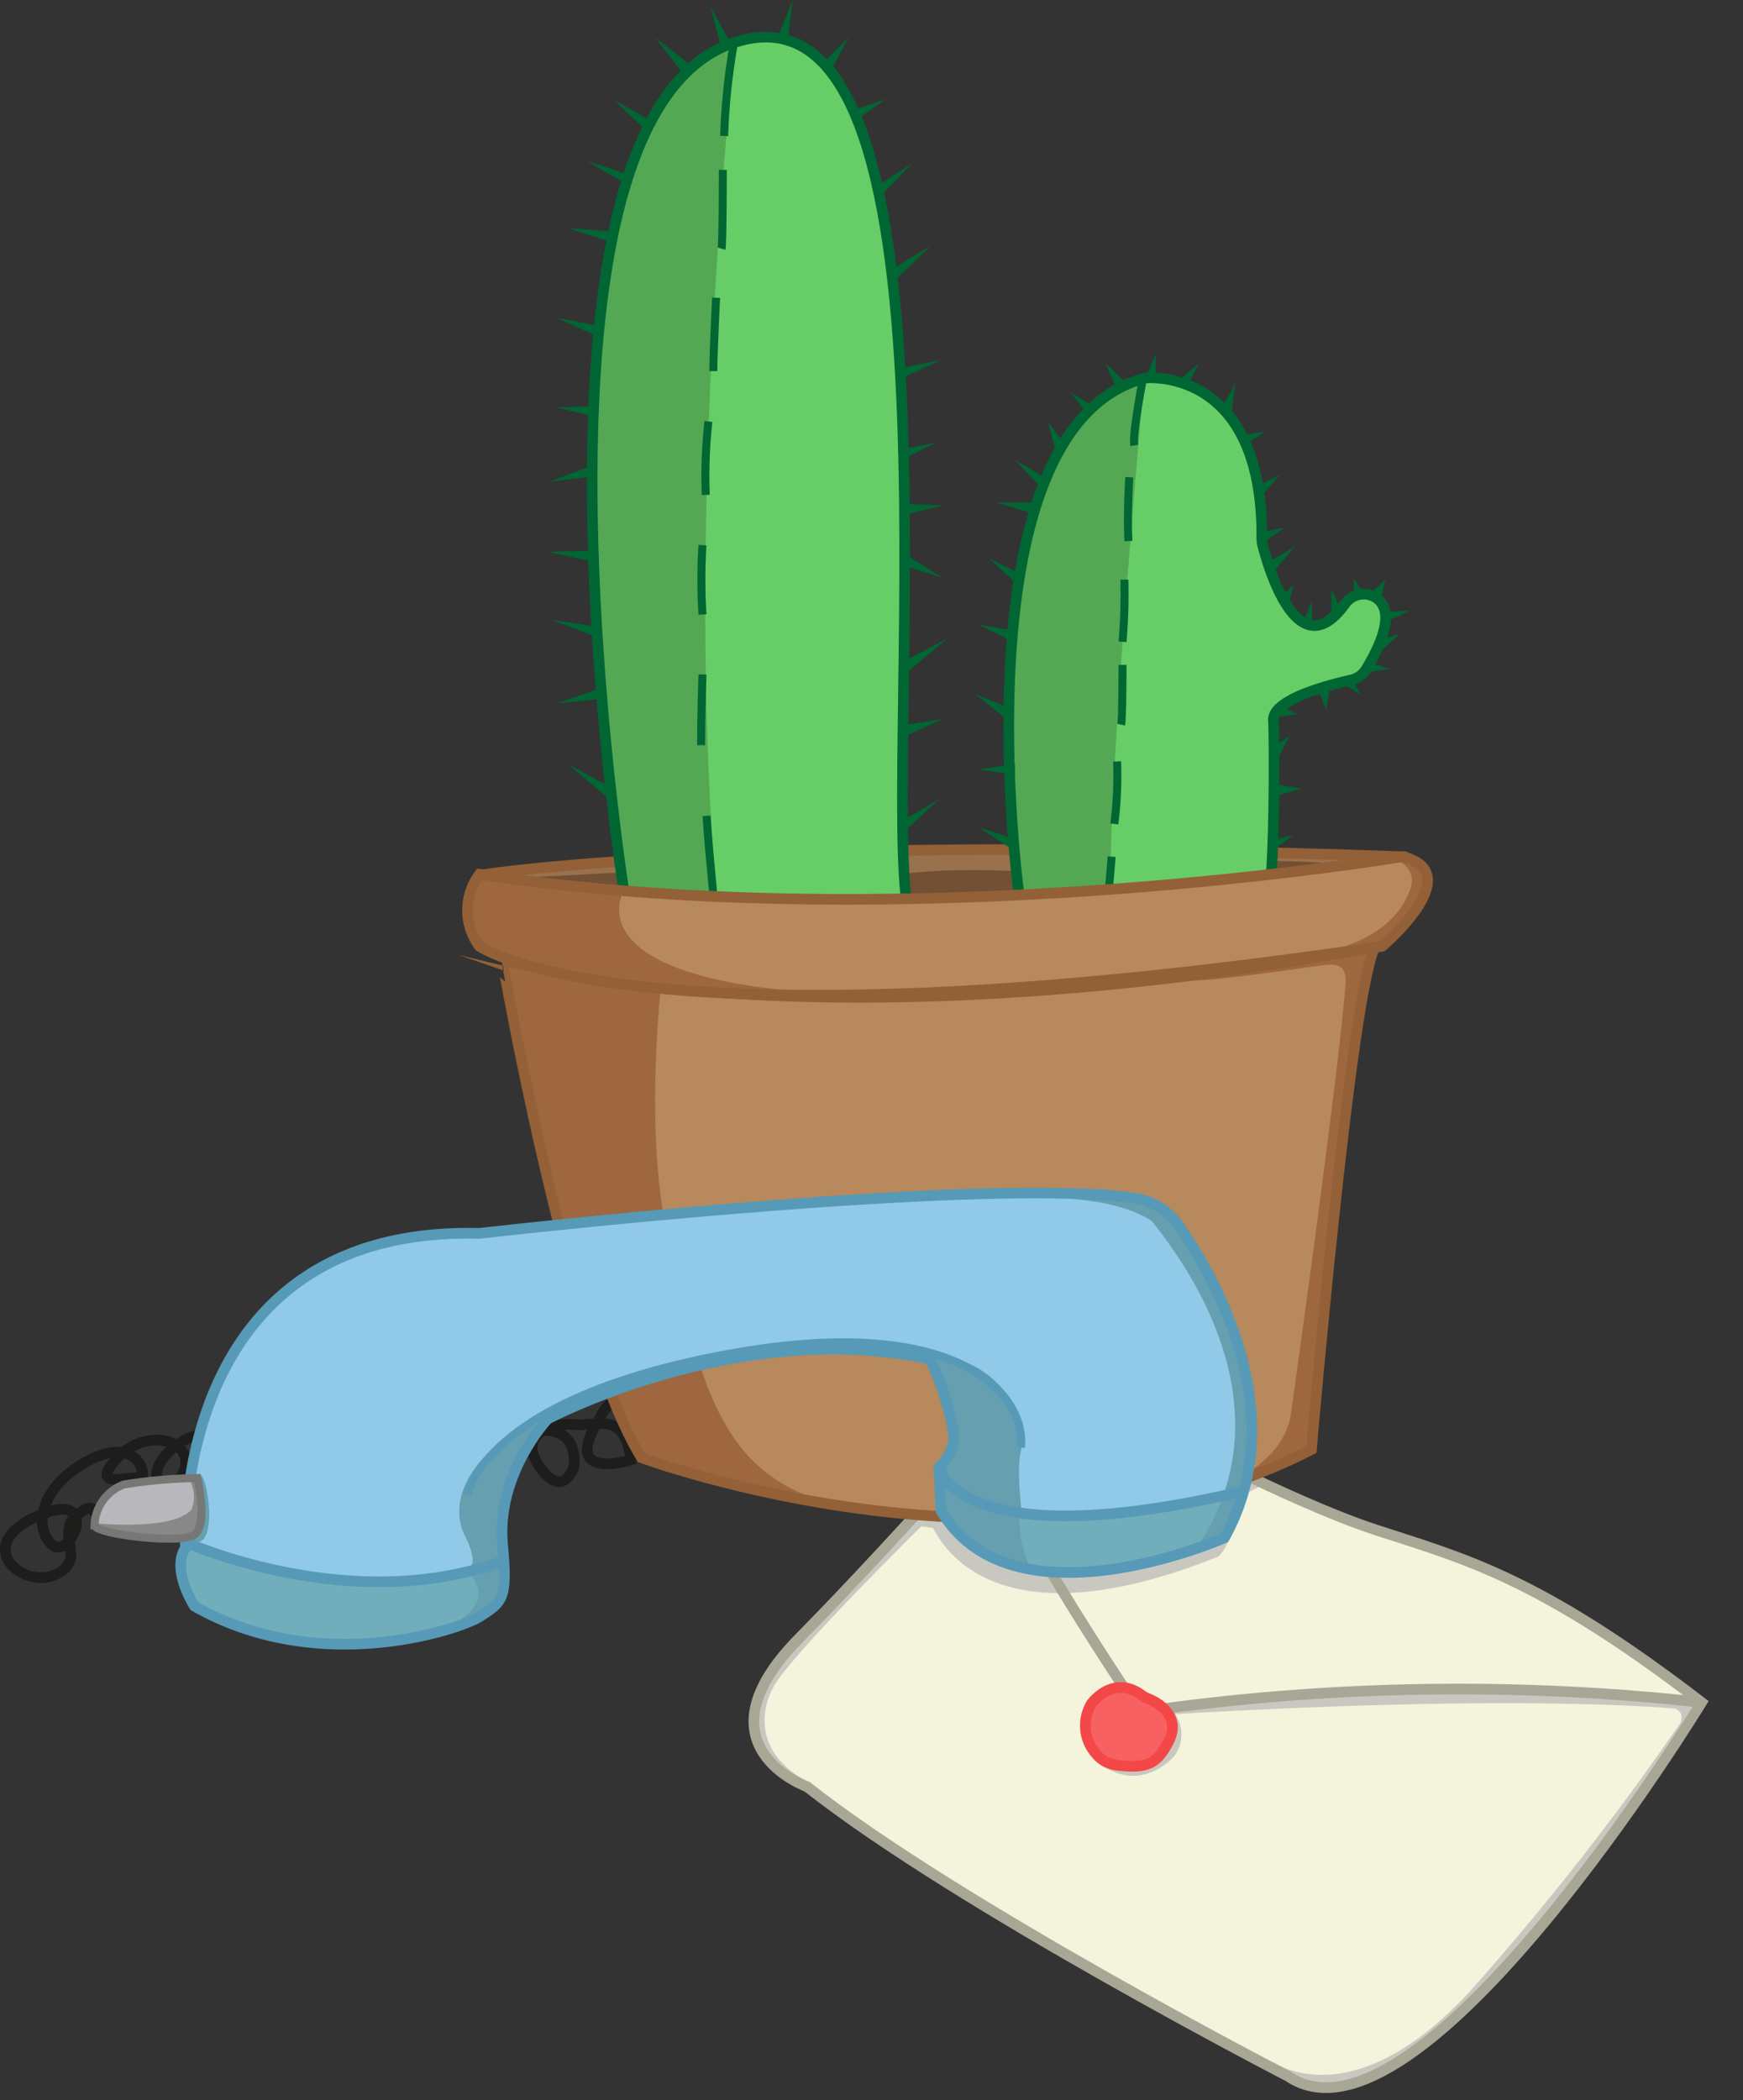 <svg id="Layer_1" data-name="Layer 1" xmlns="http://www.w3.org/2000/svg" xmlns:xlink="http://www.w3.org/1999/xlink" viewBox="0 0 163.69 197.16"><rect x="0" y="0" width="163.69" height="197.16" fill="#333333" stroke="none"/><defs><style>.cls-1,.cls-7{fill:#f4f3dc;}.cls-1,.cls-10{stroke:#a8a796;}.cls-1,.cls-10,.cls-11,.cls-15,.cls-19,.cls-2,.cls-20,.cls-23,.cls-3,.cls-32,.cls-33,.cls-37,.cls-4,.cls-5,.cls-6{stroke-miterlimit:10;}.cls-12,.cls-2{fill:#99714d;}.cls-15,.cls-2,.cls-4{stroke:#936037;}.cls-16,.cls-19,.cls-3{fill:#67ce67;}.cls-19,.cls-20,.cls-3{stroke:#063;}.cls-24,.cls-4{fill:#b7895c;}.cls-28,.cls-5{fill:#91c9e8;}.cls-32,.cls-33,.cls-5{stroke:#569ab7;}.cls-34,.cls-6{fill:#b7b7bc;}.cls-37,.cls-6{stroke:#777775;}.cls-19,.cls-33,.cls-37,.cls-6{stroke-width:0.75px;}.cls-8{clip-path:url(#clip-path);}.cls-9{fill:#c9c8c0;}.cls-10,.cls-15,.cls-20,.cls-23,.cls-32,.cls-33,.cls-37{fill:none;}.cls-11{fill:#f76161;stroke:#f44747;}.cls-13{clip-path:url(#clip-path-2);}.cls-14{fill:#725033;}.cls-17{clip-path:url(#clip-path-3);}.cls-18{fill:#54a854;}.cls-21{clip-path:url(#clip-path-4);}.cls-22{fill:#063;}.cls-23{stroke:#1d1d1b;}.cls-25{clip-path:url(#clip-path-5);}.cls-26{fill:#9e673f;}.cls-27{clip-path:url(#clip-path-6);}.cls-29{clip-path:url(#clip-path-7);}.cls-30{fill:#71aebc;}.cls-31{fill:#669faf;}.cls-35{clip-path:url(#clip-path-8);}.cls-36{fill:#888889;}</style><clipPath id="clip-path" transform="translate(-15.47 -13.68)"><path class="cls-1" d="M123.18,147.46s13.28,7.15,21.45,9.83,15.19,4.34,30.64,16.21c0,0-26.49,43.43-38.81,35.11,0,0-31-16-45.19-27.19,0,0-10.72-3.83-.77-13.92s22.34-24.38,22.34-24.38Z"/></clipPath><clipPath id="clip-path-2" transform="translate(-15.47 -13.68)"><path class="cls-2" d="M146.93,94.1c-61.28-2.17-85.82,1.66-85.82,1.66l3.42,4.53,80.1-.26Z"/></clipPath><clipPath id="clip-path-3" transform="translate(-15.47 -13.68)"><path class="cls-3" d="M74.1,97.62S62.42,23.63,85,17.5s12.67,73,16,82.67c0,0-7.4,5-10.72,4.27s-12.9,4.48-14.17-.63S74.1,97.62,74.1,97.62Z"/></clipPath><clipPath id="clip-path-4" transform="translate(-15.47 -13.68)"><path class="cls-3" d="M111.17,97.7s-5.93-43.53,11.63-48.47a2.42,2.42,0,0,1,.6-.09c1.85,0,10.69.53,10.57,15.14a1.93,1.93,0,0,0,.07.53c.44,1.78,3.23,11.84,7.75,5.55a2.15,2.15,0,0,1,2.86-.59c1.1.7,1.71,2.45-.89,6.75a2.23,2.23,0,0,1-1.42,1c-2.14.48-7.38,1.84-7.28,3.77.12,2.43.12,16.09-.64,17.49S111,104.74,111.17,97.7Z"/></clipPath><clipPath id="clip-path-5" transform="translate(-15.47 -13.68)"><path class="cls-4" d="M75.7,150.52s35.68,13.28,62.93-.76c0,0,3.7-43.15,6-47.24,0,0-46.85,9.85-82,1.29C62.67,103.81,68.67,139,75.7,150.52Z"/></clipPath><clipPath id="clip-path-6" transform="translate(-15.47 -13.68)"><path class="cls-4" d="M60.5,95.76a5.65,5.65,0,0,0,0,6.76s14.94,10.34,84.77,0c0,0,8.17-6.89,1.91-8.42C147.18,94.1,101,101.88,60.5,95.76Z"/></clipPath><clipPath id="clip-path-7" transform="translate(-15.47 -13.68)"><path class="cls-5" d="M102.56,141.23c.76.16,2.5,6.1,2.5,7.51a4.39,4.39,0,0,1-1.41,2.68l.19,4.08c6.71,11.36,26.62,2.55,26.62,2.55,6.46-11.6-.89-24.41-4.25-29.26a6.17,6.17,0,0,0-4.22-2.63c-14.49-2.09-61.49,3.31-61.49,3.31C31.27,128.72,32.89,159,32.89,159c-1.37,2.05.84,5.46.84,5.46,11.58,6.63,24.77,2.25,26.77,1,2.21-1.41,2.64-1.7,2.17-6.77C62.06,152,66.9,146.9,66.9,146.9S84.65,137.46,102.56,141.23Z"/></clipPath><clipPath id="clip-path-8" transform="translate(-15.47 -13.68)"><path class="cls-6" d="M34,152.44s1.08,4.54-.35,5.37-9.19-.1-9.3-.93a4.23,4.23,0,0,1,2.73-3.83A46.92,46.92,0,0,1,34,152.44Z"/></clipPath></defs><path class="cls-7" d="M123.18,147.46s13.28,7.15,21.45,9.83,15.19,4.34,30.64,16.21c0,0-26.49,43.43-38.81,35.11,0,0-31-16-45.19-27.19,0,0-10.72-3.83-.77-13.92s22.34-24.38,22.34-24.38Z" transform="translate(-15.47 -13.68)"/><g class="cls-8"><path class="cls-9" d="M102.5,155.63s3.22,13.87,27.41,4.17c0,0,2.72-2.57.86-7.87-1.54-4.38-29.57,2.09-29.57,2.09" transform="translate(-15.47 -13.68)"/><path class="cls-9" d="M99.18,156.5s22.83,4.83,36.71-4.57c4.76-3.23-.66-4.55-.66-4.55H102.55Z" transform="translate(-15.47 -13.68)"/><path class="cls-10" d="M121,175.35" transform="translate(-15.47 -13.68)"/><path class="cls-9" d="M121.21,174.88s37.83-5.3,53.78-1.27l-.54.63S160,172.38,121.21,174.88Z" transform="translate(-15.47 -13.68)"/><path class="cls-9" d="M125.15,173.89a3.34,3.34,0,0,1,.49,4.78s-3.16,3.51-6.92.51S125.15,173.89,125.15,173.89Z" transform="translate(-15.47 -13.68)"/><path class="cls-9" d="M102.49,156.48S89.74,169,88.1,172.06c-1.43,2.66-1.45,6.63,3.6,9.06l-1.62,1.72s-8.56-3.44-8.75-4.15-1.85-9.95-1.85-9.95l14.87-11.62Z" transform="translate(-15.47 -13.68)"/><path class="cls-9" d="M170.8,173.94s5.26-.85.79,3.91c0,0,5.21-2.5,5.4-2.56s2.17-3.83,2.17-3.83l-3.89-1-.92,2.89Z" transform="translate(-15.47 -13.68)"/><path class="cls-9" d="M135.06,207.27s7.4,5.39,18.51-6.7a255.59,255.59,0,0,0,20.81-26.75l2.8,3-5.36,15.64L158,204.33l-14.11,6.51-11.3-.32,2.36-2.68" transform="translate(-15.47 -13.68)"/></g><path class="cls-10" d="M123.18,147.46s13.28,7.15,21.45,9.83,15.19,4.34,30.64,16.21c0,0-26.49,43.43-38.81,35.11,0,0-31-16-45.19-27.19,0,0-10.72-3.83-.77-13.92s22.34-24.38,22.34-24.38Z" transform="translate(-15.47 -13.68)"/><path class="cls-10" d="M175.27,173.5a208.79,208.79,0,0,0-52.72.9s-15-22.07-13.92-25.53" transform="translate(-15.47 -13.68)"/><path class="cls-11" d="M122.93,173s3.8,1.19,2.3,4.15c-1.15,2.27-2.18,2.56-4.92,2.24a2.88,2.88,0,0,1-1.85-1,4,4,0,0,1-.5-4.76S120.07,170.66,122.93,173Z" transform="translate(-15.47 -13.68)"/><path class="cls-12" d="M146.93,94.1c-61.28-2.17-85.82,1.66-85.82,1.66l3.42,4.53,80.1-.26Z" transform="translate(-15.47 -13.68)"/><g class="cls-13"><path class="cls-14" d="M86,94.93l0,8.35L59.19,99.92S61.7,95.85,62,96.08s20.49-1,20.49-1" transform="translate(-15.47 -13.68)"/></g><path class="cls-15" d="M146.93,94.1c-61.28-2.17-85.82,1.66-85.82,1.66l3.42,4.53,80.1-.26Z" transform="translate(-15.47 -13.68)"/><path class="cls-14" d="M97.41,96.58c-.6-.49,5.66-1.9,17.58-.82,4.87.44,1.63,5.66,1.63,5.66L91.2,104.87Z" transform="translate(-15.47 -13.68)"/><path class="cls-14" d="M133.92,94.48s6.71.09,7.76.43-3.49,2-3.49,2-6.13.56-6.13.37A32.76,32.76,0,0,1,133.92,94.48Z" transform="translate(-15.47 -13.68)"/><path class="cls-16" d="M74.1,97.62S62.42,23.63,85,17.5s12.67,73,16,82.67c0,0-7.4,5-10.72,4.27s-12.9,4.48-14.17-.63S74.1,97.62,74.1,97.62Z" transform="translate(-15.47 -13.68)"/><g class="cls-17"><path class="cls-18" d="M65.61,15l19.15.51S79.27,62.2,83,100.23l-29.36.38Z" transform="translate(-15.47 -13.68)"/><path class="cls-19" d="M84.4,17.7a59.68,59.68,0,0,0-.92,8.74" transform="translate(-15.47 -13.68)"/><path class="cls-19" d="M83.35,29.63s0,7-.12,7.4" transform="translate(-15.47 -13.68)"/><path class="cls-19" d="M82.72,41.63s-.26,5.23-.26,6.89" transform="translate(-15.47 -13.68)"/><path class="cls-19" d="M82,53.25a46.16,46.16,0,0,0-.25,6.89" transform="translate(-15.47 -13.68)"/><path class="cls-19" d="M81.44,64.86a52.1,52.1,0,0,0,0,6.51" transform="translate(-15.47 -13.68)"/><path class="cls-19" d="M81.44,77s-.13,3.7-.13,6.64" transform="translate(-15.47 -13.68)"/><path class="cls-19" d="M81.82,90.27c.38,5.41.63,6.44.77,9.51" transform="translate(-15.47 -13.68)"/></g><path class="cls-20" d="M74.1,97.62S62.42,23.63,85,17.5s12.67,73,16,82.67c0,0-7.4,5-10.72,4.27s-12.9,4.48-14.17-.63S74.1,97.62,74.1,97.62Z" transform="translate(-15.47 -13.68)"/><path class="cls-16" d="M111.17,97.7s-5.93-43.53,11.63-48.47a2.42,2.42,0,0,1,.6-.09c1.85,0,10.69.53,10.57,15.14a1.93,1.93,0,0,0,.07.53c.44,1.78,3.23,11.84,7.75,5.55a2.15,2.15,0,0,1,2.86-.59c1.1.7,1.71,2.45-.89,6.75a2.23,2.23,0,0,1-1.42,1c-2.14.48-7.38,1.84-7.28,3.77.12,2.43.12,16.09-.64,17.49S111,104.74,111.17,97.7Z" transform="translate(-15.47 -13.68)"/><g class="cls-21"><path class="cls-18" d="M107.35,46.35l15.71,1.41s-4.63,49.86-2.94,53.78-15.67.47-15.67.47Z" transform="translate(-15.47 -13.68)"/><path class="cls-19" d="M122.8,49.23c0,.1-1,5.12-.81,6.27" transform="translate(-15.47 -13.68)"/><path class="cls-19" d="M121.52,58.48s-.21,3.33-.08,6" transform="translate(-15.47 -13.68)"/><path class="cls-19" d="M121.06,68.1a52.55,52.55,0,0,1-.17,5.83" transform="translate(-15.47 -13.68)"/><path class="cls-19" d="M120.89,76.1s0,5-.13,5.61" transform="translate(-15.47 -13.68)"/><path class="cls-19" d="M120.38,85.16a36.91,36.91,0,0,1-.26,5.87" transform="translate(-15.47 -13.68)"/><path class="cls-19" d="M119.87,94.1s-.39,4.45-.39,5.23" transform="translate(-15.47 -13.68)"/></g><path class="cls-20" d="M111.17,97.7s-5.93-43.53,11.63-48.47a2.42,2.42,0,0,1,.6-.09c1.85,0,10.69.53,10.57,15.14a1.93,1.93,0,0,0,.07.53c.44,1.78,3.23,11.84,7.75,5.55a2.15,2.15,0,0,1,2.86-.59c1.1.7,1.71,2.45-.89,6.75a2.23,2.23,0,0,1-1.42,1c-2.14.48-7.38,1.84-7.28,3.77.12,2.43.12,16.09-.64,17.49S111,104.74,111.17,97.7Z" transform="translate(-15.47 -13.68)"/><polygon class="cls-22" points="67.73 4.47 66.73 0.63 68.66 4.1 67.73 4.47 67.73 4.47"/><polygon class="cls-22" points="63.98 6.68 61.54 3.54 64.69 5.97 63.98 6.68 63.98 6.68"/><polygon class="cls-22" points="59.07 17.44 55.16 15.13 59.48 16.53 59.07 17.44 59.07 17.44"/><polygon class="cls-22" points="60.57 12.14 57.68 9.41 61.16 11.34 60.57 12.14 60.57 12.14"/><polygon class="cls-22" points="57.26 22.7 53.38 21.42 57.45 21.72 57.26 22.7 57.26 22.7"/><polygon class="cls-22" points="56.03 31.55 52.27 29.84 56.33 30.6 56.03 31.55 56.03 31.55"/><polygon class="cls-22" points="55.83 39.13 52.3 38.24 55.94 38.14 55.83 39.13 55.83 39.13"/><polygon class="cls-22" points="55.7 44.73 51.65 45.22 55.46 43.76 55.7 44.73 55.7 44.73"/><polygon class="cls-22" points="55.55 52.69 51.41 51.81 55.64 51.69 55.55 52.69 55.55 52.69"/><polygon class="cls-22" points="56.11 59.84 51.81 58.19 56.36 58.88 56.11 59.84 56.11 59.84"/><polygon class="cls-22" points="56.65 65.58 52.3 66.04 56.43 64.61 56.65 65.58 56.65 65.58"/><polygon class="cls-22" points="57.05 74.89 53.41 71.78 57.62 74.06 57.05 74.89 57.05 74.89"/><polygon class="cls-22" points="72.98 3.69 74.44 0 73.95 3.94 72.98 3.69 72.98 3.69"/><polygon class="cls-22" points="77.25 5.99 79.7 3.48 78.06 6.58 77.25 5.99 77.25 5.99"/><polygon class="cls-22" points="79.92 10.43 83.14 9.32 80.38 11.31 79.92 10.43 79.92 10.43"/><polygon class="cls-22" points="81.94 17.77 85.65 15.32 82.58 18.54 81.94 17.77 81.94 17.77"/><polygon class="cls-22" points="83.59 25.38 87.4 23.08 84.2 26.17 83.59 25.38 83.59 25.38"/><polygon class="cls-22" points="84.19 34.64 88.39 33.8 84.5 35.59 84.19 34.64 84.19 34.64"/><polygon class="cls-22" points="84.33 42.24 87.87 41.58 84.64 43.19 84.33 42.24 84.33 42.24"/><polygon class="cls-22" points="84.83 47.33 88.6 47.43 84.93 48.32 84.83 47.33 84.83 47.33"/><polygon class="cls-22" points="85.25 52.17 88.44 54.21 84.83 53.08 85.25 52.17 85.25 52.17"/><polygon class="cls-22" points="84.83 62.12 88.98 59.93 85.38 62.95 84.83 62.12 84.83 62.12"/><polygon class="cls-22" points="84.96 68.05 88.56 67.5 85.24 69 84.96 68.05 84.96 68.05"/><polygon class="cls-22" points="84.29 77.32 88.15 75.05 84.89 78.12 84.29 77.32 84.29 77.32"/><polygon class="cls-22" points="104.84 36.44 103.79 34.07 105.66 35.86 104.84 36.44 104.84 36.44"/><polygon class="cls-22" points="102.16 38.95 100.6 36.89 102.83 38.2 102.16 38.95 102.16 38.95"/><polygon class="cls-22" points="99.07 42.09 98.41 39.59 99.97 41.66 99.07 42.09 99.07 42.09"/><polygon class="cls-22" points="97.73 45.72 95.3 43.17 98.35 44.93 97.73 45.72 97.73 45.72"/><polygon class="cls-22" points="96.95 48.18 93.57 47.18 97.09 47.19 96.95 48.18 96.95 48.18"/><polygon class="cls-22" points="95.48 54.81 92.89 52.43 96.04 53.99 95.48 54.81 95.48 54.81"/><polygon class="cls-22" points="95.07 60.19 91.92 58.64 95.38 59.24 95.07 60.19 95.07 60.19"/><polygon class="cls-22" points="94.33 67.35 91.57 65.16 94.83 66.49 94.33 67.35 94.33 67.35"/><polygon class="cls-22" points="95.31 72.75 91.83 72.23 95.32 71.75 95.31 72.75 95.31 72.75"/><polygon class="cls-22" points="94.94 79.66 92 77.72 95.36 78.75 94.94 79.66 94.94 79.66"/><polygon class="cls-22" points="107.53 35.59 108.56 33.22 108.51 35.8 107.53 35.59 107.53 35.59"/><polygon class="cls-22" points="110.61 35.8 112.58 34.12 111.39 36.42 110.61 35.8 110.61 35.8"/><polygon class="cls-22" points="114.72 38.36 116.02 35.96 115.67 38.67 114.72 38.36 114.72 38.36"/><polygon class="cls-22" points="116.42 40.91 118.84 40.52 116.78 41.84 116.42 40.91 116.42 40.91"/><polygon class="cls-22" points="117.98 45.65 120.19 44.6 118.58 46.44 117.98 45.65 117.98 45.65"/><polygon class="cls-22" points="118.26 49.98 120.67 49.53 118.64 50.91 118.26 49.98 118.26 49.98"/><polygon class="cls-22" points="119.02 52.85 121.55 51.33 119.68 53.61 119.02 52.85 119.02 52.85"/><polygon class="cls-22" points="120.19 56.14 121.46 54.95 121.05 56.64 120.19 56.14 120.19 56.14"/><polygon class="cls-22" points="128.85 55.6 130.12 54.4 129.72 56.1 128.85 55.6 128.85 55.6"/><polygon class="cls-22" points="127.15 56.07 127.14 54.33 128.1 55.78 127.15 56.07 127.15 56.07"/><polygon class="cls-22" points="125.03 57.56 125.03 55.31 126 57.34 125.03 57.56 125.03 57.56"/><polygon class="cls-22" points="122.23 58.75 123.21 56.42 123.21 58.95 122.23 58.75 122.23 58.75"/><polygon class="cls-22" points="129.84 57.45 132.35 57.33 130.08 58.42 129.84 57.45 129.84 57.45"/><polygon class="cls-22" points="129.34 60.13 131.45 59.52 129.82 61 129.34 60.13 129.34 60.13"/><polygon class="cls-22" points="128.34 62.14 130.51 62.79 128.28 63.14 128.34 62.14 128.34 62.14"/><polygon class="cls-22" points="126.93 63.57 127.72 65.16 126.2 64.25 126.93 63.57 126.93 63.57"/><polygon class="cls-22" points="124.85 64.86 124.55 66.61 123.86 64.97 124.85 64.86 124.85 64.86"/><polygon class="cls-22" points="120.31 66.3 121.84 67.05 120.15 67.28 120.31 66.3 120.31 66.3"/><polygon class="cls-22" points="119.43 70.19 121.12 69.11 120.16 70.87 119.43 70.19 119.43 70.19"/><polygon class="cls-22" points="120.01 73.66 122.2 74.04 120.06 74.65 120.01 73.66 120.01 73.66"/><polygon class="cls-22" points="119.03 78.97 121.46 78.41 119.44 79.88 119.03 78.97 119.03 78.97"/><path class="cls-23" d="M24.38,156s.12-1.68-1.79,0,1.15,4.11-1.92,5.51S12.76,158.78,19,156s3,4.71,1.17,2.52-.14-6.07,4.2-8,5,2.17,4.21,1.92-4.72,1.15-2.3-1.66,6.12-2.19,6.58-.26-2,3.45-2.62,1.92,3.32-5.48,6.13-3.57" transform="translate(-15.47 -13.68)"/><path class="cls-23" d="M64,148.36s5.87-2.05,5.36,3.06c0,0-1,3.06-3.19,0s1.08-4.21,3.22-4,4.7-1.41,5.33,3.32c0,0-6.76,2.14-2.93-3.91,0,0,1.66-4.29,5.87,0" transform="translate(-15.47 -13.68)"/><path class="cls-24" d="M75.7,150.52s35.68,13.28,62.93-.76c0,0,3.7-43.15,6-47.24,0,0-46.85,9.85-82,1.29C62.67,103.81,68.67,139,75.7,150.52Z" transform="translate(-15.47 -13.68)"/><g class="cls-25"><path class="cls-26" d="M77.61,105.71s-1.79,14.56.72,24.73c2.6,10.52,3.75,21.1,14.47,24.17h0l-40.68-5.74L49.4,100.29l23.43,4.45Z" transform="translate(-15.47 -13.68)"/><path class="cls-26" d="M130.29,103.67l13.87-2.24a1.54,1.54,0,0,1,1.93,1.64l-4.68,45.42a1.53,1.53,0,0,1-1,1.3l-14.81,4.8s9.83-1.6,11.07-7.93c0,0,4.54-32.18,5.16-40.61.15-2-1-1.91-2.51-1.7-4.27.61-11.45,1.62-12.38,1.32" transform="translate(-15.47 -13.68)"/></g><path class="cls-15" d="M75.7,150.52s35.68,13.28,62.93-.76c0,0,3.7-43.15,6-47.24,0,0-46.85,9.85-82,1.29C62.67,103.81,68.67,139,75.7,150.52Z" transform="translate(-15.47 -13.68)"/><path class="cls-24" d="M60.5,95.76a5.65,5.65,0,0,0,0,6.76s14.94,10.34,84.77,0c0,0,8.17-6.89,1.91-8.42C147.18,94.1,101,101.88,60.5,95.76Z" transform="translate(-15.47 -13.68)"/><g class="cls-27"><path class="cls-26" d="M74.05,97.31s-5.49,9,22.33,9.77h0l-44.94,3.1L47,91.4l23.87,2.7,3.21,3.21" transform="translate(-15.47 -13.68)"/><path class="cls-26" d="M146.61,94.45a2,2,0,0,1,1.4,2.41c-1.43,4.83-7.42,6-7.42,6l7.87.41,6.13-4.54-1.15-5.8-6.13-3.07Z" transform="translate(-15.47 -13.68)"/></g><path class="cls-15" d="M60.5,95.76a5.65,5.65,0,0,0,0,6.76s14.94,10.34,84.77,0c0,0,8.17-6.89,1.91-8.42C147.18,94.1,101,101.88,60.5,95.76Z" transform="translate(-15.47 -13.68)"/><path class="cls-23" d="M147.18,94.1" transform="translate(-15.47 -13.68)"/><path class="cls-23" d="M60.5,95.76" transform="translate(-15.47 -13.68)"/><path class="cls-28" d="M102.56,141.23c.76.16,2.5,6.1,2.5,7.51a4.39,4.39,0,0,1-1.41,2.68l.19,4.08c6.71,11.36,26.62,2.55,26.62,2.55,6.46-11.6-.89-24.41-4.25-29.26a6.17,6.17,0,0,0-4.22-2.63c-14.49-2.09-61.49,3.31-61.49,3.31C31.27,128.72,32.89,159,32.89,159c-1.37,2.05.84,5.46.84,5.46,11.58,6.63,24.77,2.25,26.77,1,2.21-1.41,2.64-1.7,2.17-6.77C62.06,152,66.9,146.9,66.9,146.9S84.65,137.46,102.56,141.23Z" transform="translate(-15.47 -13.68)"/><g class="cls-29"><path class="cls-30" d="M102.38,150.14l9.23,5.62s14.45.06,23.89-2.94L131.87,160l-20.17,5-13-3.38Z" transform="translate(-15.47 -13.68)"/><path class="cls-31" d="M121.63,126.06s16.62,16.38,6.66,32.25c-10.25,16.33,1.23.13,1.23.13l8.13-.94.85-12.17-2.63-14.21L129.06,123l-10.22,2.3,3.15.83" transform="translate(-15.47 -13.68)"/><path class="cls-31" d="M111.38,155.28s-.48-4.07,0-5.52-.65-8-8-8.9-.34.87-.34.87,3.16,6,1.91,7.83-1.56,1.86-1.56,1.86S106.48,156,111.38,155.28Z" transform="translate(-15.47 -13.68)"/><path class="cls-31" d="M59.1,157.76s-3.2-5.27,6.57-10.89h0l1.68,8.5-3,.83a.21.21,0,0,0-.19,0Z" transform="translate(-15.47 -13.68)"/><path class="cls-31" d="M59,157.59s1.41,2.56.61,3.22l5.31-1.13.38-3.64-3.15-1.47Z" transform="translate(-15.47 -13.68)"/><path class="cls-30" d="M65.87,166.61c0-.64-1.43-6.83-1.43-6.83l-6.15,1.69s-11.57,2.46-26.38-3l-1.85,9.62,11,2.44,25.85.83Z" transform="translate(-15.47 -13.68)"/><path class="cls-31" d="M58.17,166s3.89-1.72,1.38-4.66l5.77-2.53,1.14,4.72-2.56,5.75Z" transform="translate(-15.47 -13.68)"/><path class="cls-31" d="M113.48,163.42s-3-4.76-2.1-8.14l-9.51-5.14-1.41,8.17Z" transform="translate(-15.47 -13.68)"/><path class="cls-31" d="M32.93,152.17s.15-.11,1.28-.08c.76,0,1.7,6.52-.29,6.35a9.31,9.31,0,0,0-2.1,0Z" transform="translate(-15.47 -13.68)"/><path class="cls-31" d="M124.78,129.36s-1.4-2.45-8.23-3.09c-6.39-.6-.06-.54-.06-.54l8.23-3.74,6.05,1.15Z" transform="translate(-15.47 -13.68)"/></g><path class="cls-32" d="M102.56,141.23c.76.16,2.5,6.1,2.5,7.51a4.39,4.39,0,0,1-1.41,2.68l.19,4.08c6.71,11.36,26.62,2.55,26.62,2.55,6.46-11.6-.89-24.41-4.25-29.26a6.17,6.17,0,0,0-4.22-2.63c-14.49-2.09-61.49,3.31-61.49,3.31C31.27,128.72,32.89,159,32.89,159c-1.37,2.05.84,5.46.84,5.46,11.58,6.63,24.77,2.25,26.77,1,2.21-1.41,2.64-1.7,2.17-6.77C62.06,152,66.9,146.9,66.9,146.9S84.65,137.46,102.56,141.23Z" transform="translate(-15.47 -13.68)"/><path class="cls-33" d="M59.36,154s1.44-8.85,23.91-13.11,28.6,3.92,28.08,8.68" transform="translate(-15.47 -13.68)"/><path class="cls-32" d="M103.65,151.42s1.7,8.57,28.62,2.24" transform="translate(-15.47 -13.68)"/><path class="cls-32" d="M62.86,160.17c-14.42,5.37-30-1.73-30-1.73" transform="translate(-15.47 -13.68)"/><path class="cls-34" d="M34,152.44s1.08,4.54-.35,5.37-9.19-.1-9.3-.93a4.23,4.23,0,0,1,2.73-3.83A46.92,46.92,0,0,1,34,152.44Z" transform="translate(-15.47 -13.68)"/><g class="cls-35"><path class="cls-36" d="M24.38,156.68s8.06.86,9.34-1.64l.45,4.71-7-.13-3-1.66Z" transform="translate(-15.47 -13.68)"/><path class="cls-36" d="M32.87,152.05a3.26,3.26,0,0,1,.24,4c-1.28,1.67,2.92,2.5,2.92,2.5l.23-4.28-.93-3.7Z" transform="translate(-15.47 -13.68)"/></g><path class="cls-37" d="M34,152.44s1.08,4.54-.35,5.37-9.19-.1-9.3-.93a4.23,4.23,0,0,1,2.73-3.83A46.92,46.92,0,0,1,34,152.44Z" transform="translate(-15.47 -13.68)"/></svg>